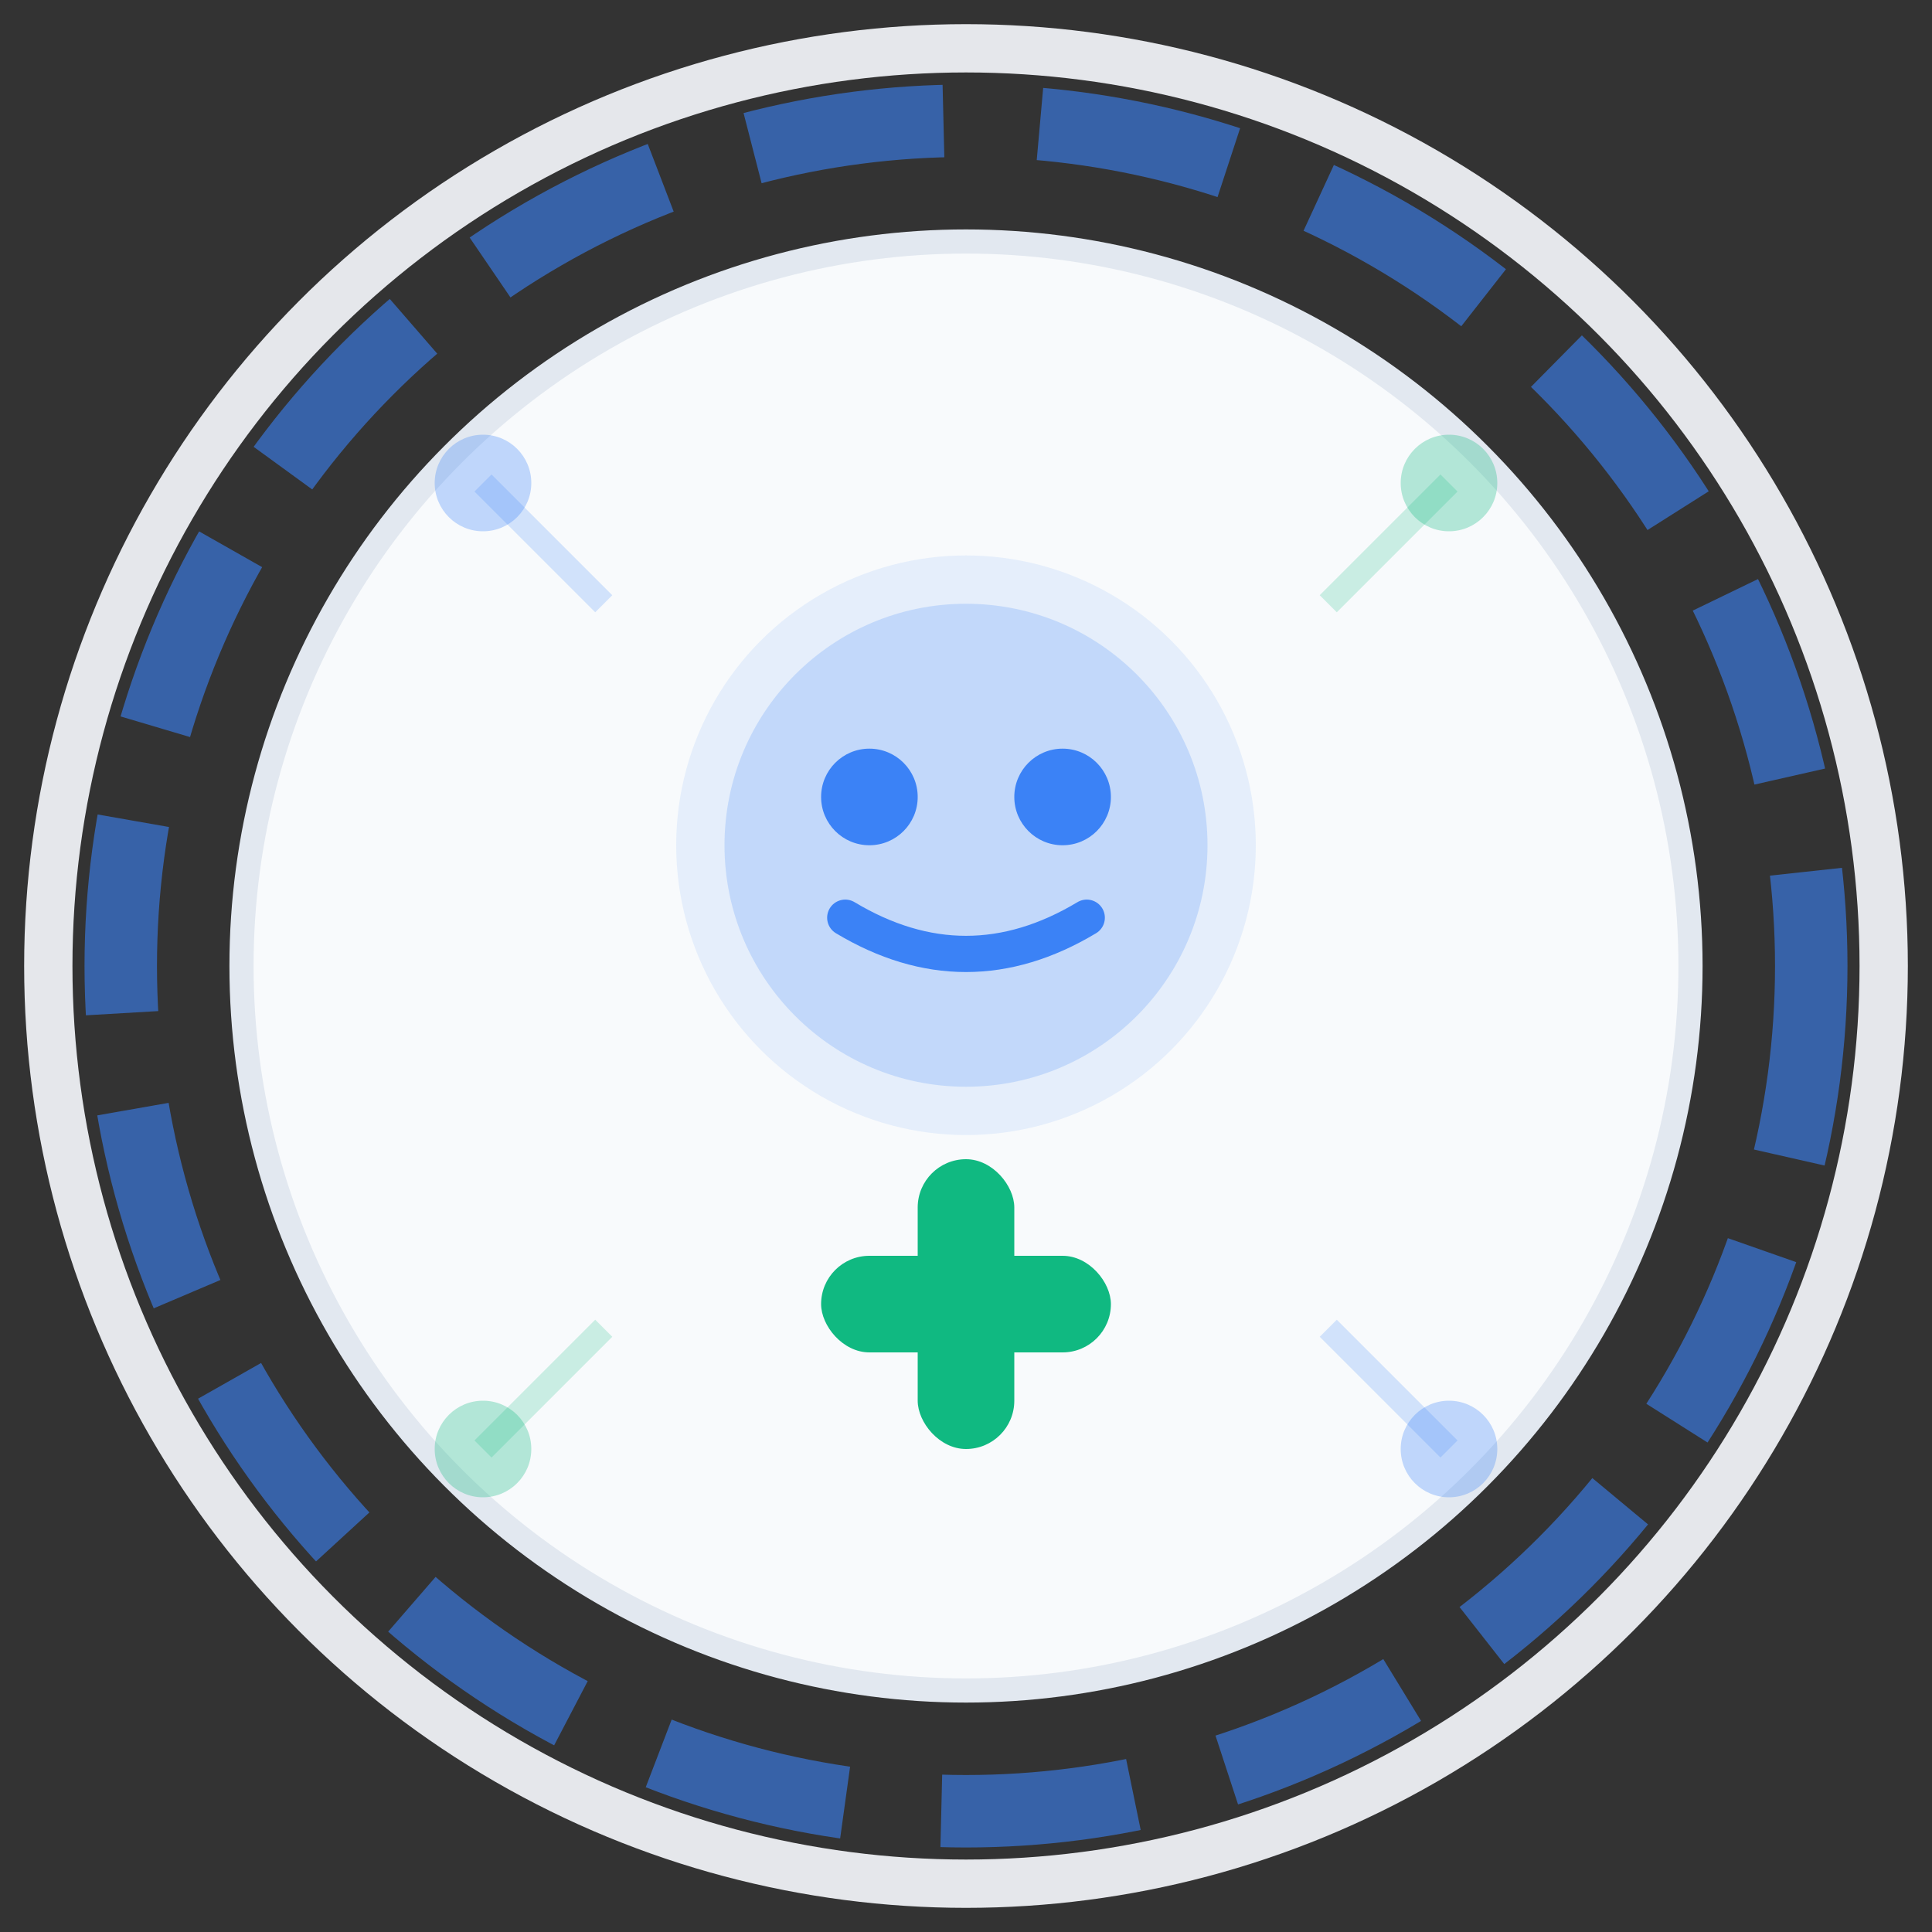 <svg width="80" height="80" viewBox="0 0 80 80" fill="none" xmlns="http://www.w3.org/2000/svg">
  <rect x="0" y="0" width="80" height="80" fill="#333333" stroke="none"/>
  <!-- 外圆环 -->
  <circle cx="40" cy="40" r="38" stroke="#E5E7EB" stroke-width="2" fill="none"/>
  <circle cx="40" cy="40" r="35" stroke="#3B82F6" stroke-width="3" fill="none" stroke-dasharray="8 4" opacity="0.6"/>
  
  <!-- 内部背景 -->
  <circle cx="40" cy="40" r="30" fill="#F8FAFC" stroke="#E2E8F0" stroke-width="1"/>
  
  <!-- AI机器人头部 -->
  <circle cx="40" cy="35" r="12" fill="#3B82F6" opacity="0.1"/>
  <circle cx="40" cy="35" r="10" fill="#3B82F6" opacity="0.2"/>
  
  <!-- 眼睛 -->
  <circle cx="36" cy="33" r="2" fill="#3B82F6"/>
  <circle cx="44" cy="33" r="2" fill="#3B82F6"/>
  
  <!-- 嘴巴 -->
  <path d="M35 38 Q40 41 45 38" stroke="#3B82F6" stroke-width="1.5" fill="none" stroke-linecap="round"/>
  
  <!-- 医疗十字 -->
  <rect x="38" y="48" width="4" height="12" rx="2" fill="#10B981"/>
  <rect x="34" y="52" width="12" height="4" rx="2" fill="#10B981"/>
  
  <!-- 装饰点 -->
  <circle cx="20" cy="20" r="2" fill="#3B82F6" opacity="0.3"/>
  <circle cx="60" cy="20" r="2" fill="#10B981" opacity="0.3"/>
  <circle cx="20" cy="60" r="2" fill="#10B981" opacity="0.3"/>
  <circle cx="60" cy="60" r="2" fill="#3B82F6" opacity="0.3"/>
  
  <!-- 连接线 -->
  <path d="M20 20 L25 25" stroke="#3B82F6" stroke-width="1" opacity="0.2"/>
  <path d="M60 20 L55 25" stroke="#10B981" stroke-width="1" opacity="0.2"/>
  <path d="M20 60 L25 55" stroke="#10B981" stroke-width="1" opacity="0.2"/>
  <path d="M60 60 L55 55" stroke="#3B82F6" stroke-width="1" opacity="0.2"/>
</svg>